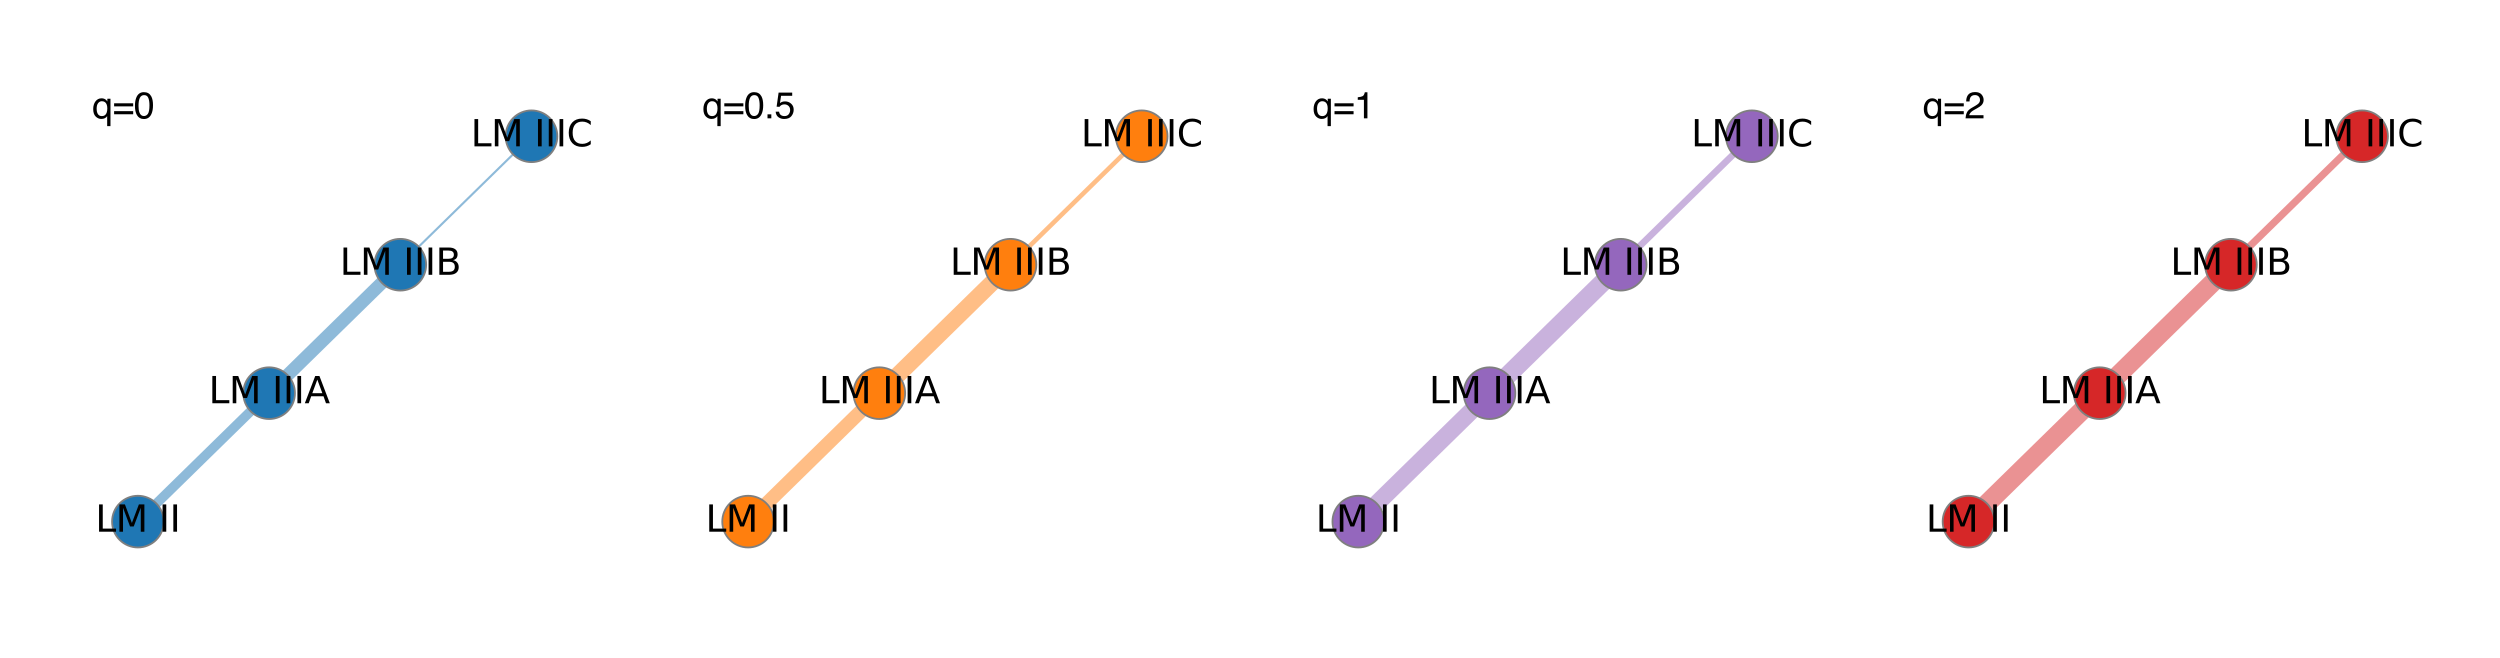 <?xml version="1.0" encoding="utf-8" standalone="no"?>
<!DOCTYPE svg PUBLIC "-//W3C//DTD SVG 1.1//EN"
  "http://www.w3.org/Graphics/SVG/1.1/DTD/svg11.dtd">
<svg xmlns:xlink="http://www.w3.org/1999/xlink" width="1368pt" height="360pt" viewBox="0 0 1368 360" xmlns="http://www.w3.org/2000/svg" version="1.1">
 <defs>
  <style type="text/css">*{stroke-linejoin: round; stroke-linecap: butt}</style>
 </defs>
 <g id="figure_1">
  <g id="patch_1">
   <path d="M 0 360 
L 1368 360 
L 1368 0 
L 0 0 
z
" style="fill: #ffffff"/>
  </g>
  <g id="axes_1">
   <g id="patch_2">
    <path d="M 32.4 327.6 
L 333.9 327.6 
L 333.9 32.4 
L 32.4 32.4 
z
" style="fill: #ffffff"/>
   </g>
   <g id="LineCollection_1">
    <path d="M 75.471 285.429 
L 147.257 215.143 
" clip-path="url(#p51d7e842c4)" style="fill: none; stroke: #1f77b4; stroke-opacity: 0.5; stroke-width: 5.267"/>
    <path d="M 147.257 215.143 
L 219.043 144.857 
" clip-path="url(#p51d7e842c4)" style="fill: none; stroke: #1f77b4; stroke-opacity: 0.5; stroke-width: 7.119"/>
    <path d="M 219.043 144.857 
L 290.829 74.571 
" clip-path="url(#p51d7e842c4)" style="fill: none; stroke: #1f77b4; stroke-opacity: 0.5; stroke-width: 1.168"/>
   </g>
   <g id="matplotlib.axis_1">
    <g id="xtick_1"/>
    <g id="xtick_2"/>
    <g id="xtick_3"/>
   </g>
   <g id="matplotlib.axis_2">
    <g id="ytick_1"/>
    <g id="ytick_2"/>
    <g id="ytick_3"/>
   </g>
   <g id="PathCollection_1">
    <defs>
     <path id="me2b9796da2" d="M 0 14.142 
C 3.751 14.142 7.348 12.652 10 10 
C 12.652 7.348 14.142 3.751 14.142 0 
C 14.142 -3.751 12.652 -7.348 10 -10 
C 7.348 -12.652 3.751 -14.142 0 -14.142 
C -3.751 -14.142 -7.348 -12.652 -10 -10 
C -12.652 -7.348 -14.142 -3.751 -14.142 0 
C -14.142 3.751 -12.652 7.348 -10 10 
C -7.348 12.652 -3.751 14.142 0 14.142 
z
" style="stroke: #7f7f7f"/>
    </defs>
    <g clip-path="url(#p51d7e842c4)">
     <use xlink:href="#me2b9796da2" x="75.471" y="285.429" style="fill: #1f77b4; stroke: #7f7f7f"/>
     <use xlink:href="#me2b9796da2" x="219.043" y="144.857" style="fill: #1f77b4; stroke: #7f7f7f"/>
     <use xlink:href="#me2b9796da2" x="147.257" y="215.143" style="fill: #1f77b4; stroke: #7f7f7f"/>
     <use xlink:href="#me2b9796da2" x="290.829" y="74.571" style="fill: #1f77b4; stroke: #7f7f7f"/>
    </g>
   </g>
   <g id="text_1">
    <g clip-path="url(#p51d7e842c4)">
     <!-- LM II -->
     <g transform="translate(52.193 290.947) scale(0.2 -0.2)">
      <defs>
       <path id="DejaVuSans-4c" d="M 628 4666 
L 1259 4666 
L 1259 531 
L 3531 531 
L 3531 0 
L 628 0 
L 628 4666 
z
" transform="scale(0.016)"/>
       <path id="DejaVuSans-4d" d="M 628 4666 
L 1569 4666 
L 2759 1491 
L 3956 4666 
L 4897 4666 
L 4897 0 
L 4281 0 
L 4281 4097 
L 3078 897 
L 2444 897 
L 1241 4097 
L 1241 0 
L 628 0 
L 628 4666 
z
" transform="scale(0.016)"/>
       <path id="DejaVuSans-20" transform="scale(0.016)"/>
       <path id="DejaVuSans-49" d="M 628 4666 
L 1259 4666 
L 1259 0 
L 628 0 
L 628 4666 
z
" transform="scale(0.016)"/>
      </defs>
      <use xlink:href="#DejaVuSans-4c"/>
      <use xlink:href="#DejaVuSans-4d" x="55.713"/>
      <use xlink:href="#DejaVuSans-20" x="141.992"/>
      <use xlink:href="#DejaVuSans-49" x="173.779"/>
      <use xlink:href="#DejaVuSans-49" x="203.271"/>
     </g>
    </g>
   </g>
   <g id="text_2">
    <g clip-path="url(#p51d7e842c4)">
     <!-- LM IIIB -->
     <g transform="translate(185.954 150.376) scale(0.2 -0.2)">
      <defs>
       <path id="DejaVuSans-42" d="M 1259 2228 
L 1259 519 
L 2272 519 
Q 2781 519 3026 730 
Q 3272 941 3272 1375 
Q 3272 1813 3026 2020 
Q 2781 2228 2272 2228 
L 1259 2228 
z
M 1259 4147 
L 1259 2741 
L 2194 2741 
Q 2656 2741 2882 2914 
Q 3109 3088 3109 3444 
Q 3109 3797 2882 3972 
Q 2656 4147 2194 4147 
L 1259 4147 
z
M 628 4666 
L 2241 4666 
Q 2963 4666 3353 4366 
Q 3744 4066 3744 3513 
Q 3744 3084 3544 2831 
Q 3344 2578 2956 2516 
Q 3422 2416 3680 2098 
Q 3938 1781 3938 1306 
Q 3938 681 3513 340 
Q 3088 0 2303 0 
L 628 0 
L 628 4666 
z
" transform="scale(0.016)"/>
      </defs>
      <use xlink:href="#DejaVuSans-4c"/>
      <use xlink:href="#DejaVuSans-4d" x="55.713"/>
      <use xlink:href="#DejaVuSans-20" x="141.992"/>
      <use xlink:href="#DejaVuSans-49" x="173.779"/>
      <use xlink:href="#DejaVuSans-49" x="203.271"/>
      <use xlink:href="#DejaVuSans-49" x="232.764"/>
      <use xlink:href="#DejaVuSans-42" x="262.256"/>
     </g>
    </g>
   </g>
   <g id="text_3">
    <g clip-path="url(#p51d7e842c4)">
     <!-- LM IIIA -->
     <g transform="translate(114.188 220.662) scale(0.2 -0.2)">
      <defs>
       <path id="DejaVuSans-41" d="M 2188 4044 
L 1331 1722 
L 3047 1722 
L 2188 4044 
z
M 1831 4666 
L 2547 4666 
L 4325 0 
L 3669 0 
L 3244 1197 
L 1141 1197 
L 716 0 
L 50 0 
L 1831 4666 
z
" transform="scale(0.016)"/>
      </defs>
      <use xlink:href="#DejaVuSans-4c"/>
      <use xlink:href="#DejaVuSans-4d" x="55.713"/>
      <use xlink:href="#DejaVuSans-20" x="141.992"/>
      <use xlink:href="#DejaVuSans-49" x="173.779"/>
      <use xlink:href="#DejaVuSans-49" x="203.271"/>
      <use xlink:href="#DejaVuSans-49" x="232.764"/>
      <use xlink:href="#DejaVuSans-41" x="262.256"/>
     </g>
    </g>
   </g>
   <g id="text_4">
    <g clip-path="url(#p51d7e842c4)">
     <!-- LM IIIC -->
     <g transform="translate(257.618 80.09) scale(0.2 -0.2)">
      <defs>
       <path id="DejaVuSans-43" d="M 4122 4306 
L 4122 3641 
Q 3803 3938 3442 4084 
Q 3081 4231 2675 4231 
Q 1875 4231 1450 3742 
Q 1025 3253 1025 2328 
Q 1025 1406 1450 917 
Q 1875 428 2675 428 
Q 3081 428 3442 575 
Q 3803 722 4122 1019 
L 4122 359 
Q 3791 134 3420 21 
Q 3050 -91 2638 -91 
Q 1578 -91 968 557 
Q 359 1206 359 2328 
Q 359 3453 968 4101 
Q 1578 4750 2638 4750 
Q 3056 4750 3426 4639 
Q 3797 4528 4122 4306 
z
" transform="scale(0.016)"/>
      </defs>
      <use xlink:href="#DejaVuSans-4c"/>
      <use xlink:href="#DejaVuSans-4d" x="55.713"/>
      <use xlink:href="#DejaVuSans-20" x="141.992"/>
      <use xlink:href="#DejaVuSans-49" x="173.779"/>
      <use xlink:href="#DejaVuSans-49" x="203.271"/>
      <use xlink:href="#DejaVuSans-49" x="232.764"/>
      <use xlink:href="#DejaVuSans-43" x="262.256"/>
     </g>
    </g>
   </g>
   <g id="text_5">
    <!-- q=0 -->
    <g transform="translate(50.4 64.747) scale(0.2 -0.2)">
     <defs>
      <path id="Helvetica-71" d="M 775 1628 
Q 775 1194 897 900 
Q 1113 378 1669 378 
Q 2256 378 2478 928 
Q 2600 1231 2600 1703 
Q 2600 2138 2466 2428 
Q 2238 2925 1663 2925 
Q 1297 2925 1036 2608 
Q 775 2291 775 1628 
z
M 1606 3422 
Q 2022 3422 2306 3213 
Q 2463 3100 2606 2881 
L 2606 3347 
L 3141 3347 
L 3141 -1334 
L 2575 -1334 
L 2575 384 
Q 2434 159 2186 26 
Q 1938 -106 1566 -106 
Q 1031 -106 609 312 
Q 188 731 188 1588 
Q 188 2391 583 2906 
Q 978 3422 1606 3422 
z
" transform="scale(0.016)"/>
      <path id="Helvetica-3d" d="M 3547 2569 
L 3547 2044 
L 288 2044 
L 288 2569 
L 3547 2569 
z
M 3547 1228 
L 3547 694 
L 288 694 
L 288 1228 
L 3547 1228 
z
" transform="scale(0.016)"/>
      <path id="Helvetica-30" d="M 1731 4475 
Q 2600 4475 2988 3759 
Q 3288 3206 3288 2244 
Q 3288 1331 3016 734 
Q 2622 -122 1728 -122 
Q 922 -122 528 578 
Q 200 1163 200 2147 
Q 200 2909 397 3456 
Q 766 4475 1731 4475 
z
M 1725 391 
Q 2163 391 2422 778 
Q 2681 1166 2681 2222 
Q 2681 2984 2493 3476 
Q 2306 3969 1766 3969 
Q 1269 3969 1039 3501 
Q 809 3034 809 2125 
Q 809 1441 956 1025 
Q 1181 391 1725 391 
z
" transform="scale(0.016)"/>
     </defs>
     <use xlink:href="#Helvetica-71"/>
     <use xlink:href="#Helvetica-3d" x="55.615"/>
     <use xlink:href="#Helvetica-30" x="114.014"/>
    </g>
   </g>
  </g>
  <g id="axes_2">
   <g id="patch_3">
    <path d="M 366.3 327.6 
L 667.8 327.6 
L 667.8 32.4 
L 366.3 32.4 
z
" style="fill: #ffffff"/>
   </g>
   <g id="LineCollection_2">
    <path d="M 409.371 285.429 
L 481.157 215.143 
" clip-path="url(#p4df9cee4ef)" style="fill: none; stroke: #ff7f0e; stroke-opacity: 0.5; stroke-width: 7.629"/>
    <path d="M 481.157 215.143 
L 552.943 144.857 
" clip-path="url(#p4df9cee4ef)" style="fill: none; stroke: #ff7f0e; stroke-opacity: 0.5; stroke-width: 9.08"/>
    <path d="M 552.943 144.857 
L 624.729 74.571 
" clip-path="url(#p4df9cee4ef)" style="fill: none; stroke: #ff7f0e; stroke-opacity: 0.5; stroke-width: 2.51"/>
   </g>
   <g id="matplotlib.axis_3">
    <g id="xtick_4"/>
    <g id="xtick_5"/>
    <g id="xtick_6"/>
   </g>
   <g id="matplotlib.axis_4">
    <g id="ytick_4"/>
    <g id="ytick_5"/>
    <g id="ytick_6"/>
   </g>
   <g id="PathCollection_2">
    <defs>
     <path id="m0d7954d57b" d="M 0 14.142 
C 3.751 14.142 7.348 12.652 10 10 
C 12.652 7.348 14.142 3.751 14.142 0 
C 14.142 -3.751 12.652 -7.348 10 -10 
C 7.348 -12.652 3.751 -14.142 0 -14.142 
C -3.751 -14.142 -7.348 -12.652 -10 -10 
C -12.652 -7.348 -14.142 -3.751 -14.142 0 
C -14.142 3.751 -12.652 7.348 -10 10 
C -7.348 12.652 -3.751 14.142 0 14.142 
z
" style="stroke: #7f7f7f"/>
    </defs>
    <g clip-path="url(#p4df9cee4ef)">
     <use xlink:href="#m0d7954d57b" x="409.371" y="285.429" style="fill: #ff7f0e; stroke: #7f7f7f"/>
     <use xlink:href="#m0d7954d57b" x="552.943" y="144.857" style="fill: #ff7f0e; stroke: #7f7f7f"/>
     <use xlink:href="#m0d7954d57b" x="481.157" y="215.143" style="fill: #ff7f0e; stroke: #7f7f7f"/>
     <use xlink:href="#m0d7954d57b" x="624.729" y="74.571" style="fill: #ff7f0e; stroke: #7f7f7f"/>
    </g>
   </g>
   <g id="text_6">
    <g clip-path="url(#p4df9cee4ef)">
     <!-- LM II -->
     <g transform="translate(386.093 290.947) scale(0.2 -0.2)">
      <use xlink:href="#DejaVuSans-4c"/>
      <use xlink:href="#DejaVuSans-4d" x="55.713"/>
      <use xlink:href="#DejaVuSans-20" x="141.992"/>
      <use xlink:href="#DejaVuSans-49" x="173.779"/>
      <use xlink:href="#DejaVuSans-49" x="203.271"/>
     </g>
    </g>
   </g>
   <g id="text_7">
    <g clip-path="url(#p4df9cee4ef)">
     <!-- LM IIIB -->
     <g transform="translate(519.854 150.376) scale(0.2 -0.2)">
      <use xlink:href="#DejaVuSans-4c"/>
      <use xlink:href="#DejaVuSans-4d" x="55.713"/>
      <use xlink:href="#DejaVuSans-20" x="141.992"/>
      <use xlink:href="#DejaVuSans-49" x="173.779"/>
      <use xlink:href="#DejaVuSans-49" x="203.271"/>
      <use xlink:href="#DejaVuSans-49" x="232.764"/>
      <use xlink:href="#DejaVuSans-42" x="262.256"/>
     </g>
    </g>
   </g>
   <g id="text_8">
    <g clip-path="url(#p4df9cee4ef)">
     <!-- LM IIIA -->
     <g transform="translate(448.088 220.662) scale(0.2 -0.2)">
      <use xlink:href="#DejaVuSans-4c"/>
      <use xlink:href="#DejaVuSans-4d" x="55.713"/>
      <use xlink:href="#DejaVuSans-20" x="141.992"/>
      <use xlink:href="#DejaVuSans-49" x="173.779"/>
      <use xlink:href="#DejaVuSans-49" x="203.271"/>
      <use xlink:href="#DejaVuSans-49" x="232.764"/>
      <use xlink:href="#DejaVuSans-41" x="262.256"/>
     </g>
    </g>
   </g>
   <g id="text_9">
    <g clip-path="url(#p4df9cee4ef)">
     <!-- LM IIIC -->
     <g transform="translate(591.518 80.09) scale(0.2 -0.2)">
      <use xlink:href="#DejaVuSans-4c"/>
      <use xlink:href="#DejaVuSans-4d" x="55.713"/>
      <use xlink:href="#DejaVuSans-20" x="141.992"/>
      <use xlink:href="#DejaVuSans-49" x="173.779"/>
      <use xlink:href="#DejaVuSans-49" x="203.271"/>
      <use xlink:href="#DejaVuSans-49" x="232.764"/>
      <use xlink:href="#DejaVuSans-43" x="262.256"/>
     </g>
    </g>
   </g>
   <g id="text_10">
    <!-- q=0.5 -->
    <g transform="translate(384.3 64.747) scale(0.2 -0.2)">
     <defs>
      <path id="Helvetica-2e" d="M 547 681 
L 1200 681 
L 1200 0 
L 547 0 
L 547 681 
z
" transform="scale(0.016)"/>
      <path id="Helvetica-35" d="M 791 1141 
Q 847 659 1238 475 
Q 1438 381 1700 381 
Q 2200 381 2440 700 
Q 2681 1019 2681 1406 
Q 2681 1875 2395 2131 
Q 2109 2388 1709 2388 
Q 1419 2388 1211 2275 
Q 1003 2163 856 1963 
L 369 1991 
L 709 4400 
L 3034 4400 
L 3034 3856 
L 1131 3856 
L 941 2613 
Q 1097 2731 1238 2791 
Q 1488 2894 1816 2894 
Q 2431 2894 2859 2497 
Q 3288 2100 3288 1491 
Q 3288 856 2895 371 
Q 2503 -113 1644 -113 
Q 1097 -113 676 195 
Q 256 503 206 1141 
L 791 1141 
z
" transform="scale(0.016)"/>
     </defs>
     <use xlink:href="#Helvetica-71"/>
     <use xlink:href="#Helvetica-3d" x="55.615"/>
     <use xlink:href="#Helvetica-30" x="114.014"/>
     <use xlink:href="#Helvetica-2e" x="169.629"/>
     <use xlink:href="#Helvetica-35" x="197.412"/>
    </g>
   </g>
  </g>
  <g id="axes_3">
   <g id="patch_4">
    <path d="M 700.2 327.6 
L 1001.7 327.6 
L 1001.7 32.4 
L 700.2 32.4 
z
" style="fill: #ffffff"/>
   </g>
   <g id="LineCollection_3">
    <path d="M 743.271 285.429 
L 815.057 215.143 
" clip-path="url(#pdf13359a21)" style="fill: none; stroke: #9467bd; stroke-opacity: 0.5; stroke-width: 9.426"/>
    <path d="M 815.057 215.143 
L 886.843 144.857 
" clip-path="url(#pdf13359a21)" style="fill: none; stroke: #9467bd; stroke-opacity: 0.5; stroke-width: 10.123"/>
    <path d="M 886.843 144.857 
L 958.629 74.571 
" clip-path="url(#pdf13359a21)" style="fill: none; stroke: #9467bd; stroke-opacity: 0.5; stroke-width: 3.657"/>
   </g>
   <g id="matplotlib.axis_5">
    <g id="xtick_7"/>
    <g id="xtick_8"/>
    <g id="xtick_9"/>
   </g>
   <g id="matplotlib.axis_6">
    <g id="ytick_7"/>
    <g id="ytick_8"/>
    <g id="ytick_9"/>
   </g>
   <g id="PathCollection_3">
    <defs>
     <path id="md54fb42562" d="M 0 14.142 
C 3.751 14.142 7.348 12.652 10 10 
C 12.652 7.348 14.142 3.751 14.142 0 
C 14.142 -3.751 12.652 -7.348 10 -10 
C 7.348 -12.652 3.751 -14.142 0 -14.142 
C -3.751 -14.142 -7.348 -12.652 -10 -10 
C -12.652 -7.348 -14.142 -3.751 -14.142 0 
C -14.142 3.751 -12.652 7.348 -10 10 
C -7.348 12.652 -3.751 14.142 0 14.142 
z
" style="stroke: #7f7f7f"/>
    </defs>
    <g clip-path="url(#pdf13359a21)">
     <use xlink:href="#md54fb42562" x="743.271" y="285.429" style="fill: #9467bd; stroke: #7f7f7f"/>
     <use xlink:href="#md54fb42562" x="886.843" y="144.857" style="fill: #9467bd; stroke: #7f7f7f"/>
     <use xlink:href="#md54fb42562" x="815.057" y="215.143" style="fill: #9467bd; stroke: #7f7f7f"/>
     <use xlink:href="#md54fb42562" x="958.629" y="74.571" style="fill: #9467bd; stroke: #7f7f7f"/>
    </g>
   </g>
   <g id="text_11">
    <g clip-path="url(#pdf13359a21)">
     <!-- LM II -->
     <g transform="translate(719.993 290.947) scale(0.2 -0.2)">
      <use xlink:href="#DejaVuSans-4c"/>
      <use xlink:href="#DejaVuSans-4d" x="55.713"/>
      <use xlink:href="#DejaVuSans-20" x="141.992"/>
      <use xlink:href="#DejaVuSans-49" x="173.779"/>
      <use xlink:href="#DejaVuSans-49" x="203.271"/>
     </g>
    </g>
   </g>
   <g id="text_12">
    <g clip-path="url(#pdf13359a21)">
     <!-- LM IIIB -->
     <g transform="translate(853.754 150.376) scale(0.2 -0.2)">
      <use xlink:href="#DejaVuSans-4c"/>
      <use xlink:href="#DejaVuSans-4d" x="55.713"/>
      <use xlink:href="#DejaVuSans-20" x="141.992"/>
      <use xlink:href="#DejaVuSans-49" x="173.779"/>
      <use xlink:href="#DejaVuSans-49" x="203.271"/>
      <use xlink:href="#DejaVuSans-49" x="232.764"/>
      <use xlink:href="#DejaVuSans-42" x="262.256"/>
     </g>
    </g>
   </g>
   <g id="text_13">
    <g clip-path="url(#pdf13359a21)">
     <!-- LM IIIA -->
     <g transform="translate(781.988 220.662) scale(0.2 -0.2)">
      <use xlink:href="#DejaVuSans-4c"/>
      <use xlink:href="#DejaVuSans-4d" x="55.713"/>
      <use xlink:href="#DejaVuSans-20" x="141.992"/>
      <use xlink:href="#DejaVuSans-49" x="173.779"/>
      <use xlink:href="#DejaVuSans-49" x="203.271"/>
      <use xlink:href="#DejaVuSans-49" x="232.764"/>
      <use xlink:href="#DejaVuSans-41" x="262.256"/>
     </g>
    </g>
   </g>
   <g id="text_14">
    <g clip-path="url(#pdf13359a21)">
     <!-- LM IIIC -->
     <g transform="translate(925.418 80.09) scale(0.2 -0.2)">
      <use xlink:href="#DejaVuSans-4c"/>
      <use xlink:href="#DejaVuSans-4d" x="55.713"/>
      <use xlink:href="#DejaVuSans-20" x="141.992"/>
      <use xlink:href="#DejaVuSans-49" x="173.779"/>
      <use xlink:href="#DejaVuSans-49" x="203.271"/>
      <use xlink:href="#DejaVuSans-49" x="232.764"/>
      <use xlink:href="#DejaVuSans-43" x="262.256"/>
     </g>
    </g>
   </g>
   <g id="text_15">
    <!-- q=1 -->
    <g transform="translate(718.2 64.747) scale(0.2 -0.2)">
     <defs>
      <path id="Helvetica-31" d="M 613 3169 
L 613 3600 
Q 1222 3659 1462 3798 
Q 1703 3938 1822 4456 
L 2266 4456 
L 2266 0 
L 1666 0 
L 1666 3169 
L 613 3169 
z
" transform="scale(0.016)"/>
     </defs>
     <use xlink:href="#Helvetica-71"/>
     <use xlink:href="#Helvetica-3d" x="55.615"/>
     <use xlink:href="#Helvetica-31" x="114.014"/>
    </g>
   </g>
  </g>
  <g id="axes_4">
   <g id="patch_5">
    <path d="M 1034.1 327.6 
L 1335.6 327.6 
L 1335.6 32.4 
L 1034.1 32.4 
z
" style="fill: #ffffff"/>
   </g>
   <g id="LineCollection_4">
    <path d="M 1077.171 285.429 
L 1148.957 215.143 
" clip-path="url(#p8e1365f995)" style="fill: none; stroke: #d62728; stroke-opacity: 0.5; stroke-width: 10.458"/>
    <path d="M 1148.957 215.143 
L 1220.743 144.857 
" clip-path="url(#p8e1365f995)" style="fill: none; stroke: #d62728; stroke-opacity: 0.5; stroke-width: 10.343"/>
    <path d="M 1220.743 144.857 
L 1292.529 74.571 
" clip-path="url(#p8e1365f995)" style="fill: none; stroke: #d62728; stroke-opacity: 0.5; stroke-width: 3.957"/>
   </g>
   <g id="matplotlib.axis_7">
    <g id="xtick_10"/>
    <g id="xtick_11"/>
    <g id="xtick_12"/>
   </g>
   <g id="matplotlib.axis_8">
    <g id="ytick_10"/>
    <g id="ytick_11"/>
    <g id="ytick_12"/>
   </g>
   <g id="PathCollection_4">
    <defs>
     <path id="m026a1450d8" d="M 0 14.142 
C 3.751 14.142 7.348 12.652 10 10 
C 12.652 7.348 14.142 3.751 14.142 0 
C 14.142 -3.751 12.652 -7.348 10 -10 
C 7.348 -12.652 3.751 -14.142 0 -14.142 
C -3.751 -14.142 -7.348 -12.652 -10 -10 
C -12.652 -7.348 -14.142 -3.751 -14.142 0 
C -14.142 3.751 -12.652 7.348 -10 10 
C -7.348 12.652 -3.751 14.142 0 14.142 
z
" style="stroke: #7f7f7f"/>
    </defs>
    <g clip-path="url(#p8e1365f995)">
     <use xlink:href="#m026a1450d8" x="1077.171" y="285.429" style="fill: #d62728; stroke: #7f7f7f"/>
     <use xlink:href="#m026a1450d8" x="1220.743" y="144.857" style="fill: #d62728; stroke: #7f7f7f"/>
     <use xlink:href="#m026a1450d8" x="1148.957" y="215.143" style="fill: #d62728; stroke: #7f7f7f"/>
     <use xlink:href="#m026a1450d8" x="1292.529" y="74.571" style="fill: #d62728; stroke: #7f7f7f"/>
    </g>
   </g>
   <g id="text_16">
    <g clip-path="url(#p8e1365f995)">
     <!-- LM II -->
     <g transform="translate(1053.893 290.947) scale(0.2 -0.2)">
      <use xlink:href="#DejaVuSans-4c"/>
      <use xlink:href="#DejaVuSans-4d" x="55.713"/>
      <use xlink:href="#DejaVuSans-20" x="141.992"/>
      <use xlink:href="#DejaVuSans-49" x="173.779"/>
      <use xlink:href="#DejaVuSans-49" x="203.271"/>
     </g>
    </g>
   </g>
   <g id="text_17">
    <g clip-path="url(#p8e1365f995)">
     <!-- LM IIIB -->
     <g transform="translate(1187.654 150.376) scale(0.2 -0.2)">
      <use xlink:href="#DejaVuSans-4c"/>
      <use xlink:href="#DejaVuSans-4d" x="55.713"/>
      <use xlink:href="#DejaVuSans-20" x="141.992"/>
      <use xlink:href="#DejaVuSans-49" x="173.779"/>
      <use xlink:href="#DejaVuSans-49" x="203.271"/>
      <use xlink:href="#DejaVuSans-49" x="232.764"/>
      <use xlink:href="#DejaVuSans-42" x="262.256"/>
     </g>
    </g>
   </g>
   <g id="text_18">
    <g clip-path="url(#p8e1365f995)">
     <!-- LM IIIA -->
     <g transform="translate(1115.888 220.662) scale(0.2 -0.2)">
      <use xlink:href="#DejaVuSans-4c"/>
      <use xlink:href="#DejaVuSans-4d" x="55.713"/>
      <use xlink:href="#DejaVuSans-20" x="141.992"/>
      <use xlink:href="#DejaVuSans-49" x="173.779"/>
      <use xlink:href="#DejaVuSans-49" x="203.271"/>
      <use xlink:href="#DejaVuSans-49" x="232.764"/>
      <use xlink:href="#DejaVuSans-41" x="262.256"/>
     </g>
    </g>
   </g>
   <g id="text_19">
    <g clip-path="url(#p8e1365f995)">
     <!-- LM IIIC -->
     <g transform="translate(1259.318 80.09) scale(0.2 -0.2)">
      <use xlink:href="#DejaVuSans-4c"/>
      <use xlink:href="#DejaVuSans-4d" x="55.713"/>
      <use xlink:href="#DejaVuSans-20" x="141.992"/>
      <use xlink:href="#DejaVuSans-49" x="173.779"/>
      <use xlink:href="#DejaVuSans-49" x="203.271"/>
      <use xlink:href="#DejaVuSans-49" x="232.764"/>
      <use xlink:href="#DejaVuSans-43" x="262.256"/>
     </g>
    </g>
   </g>
   <g id="text_20">
    <!-- q=2 -->
    <g transform="translate(1052.1 64.747) scale(0.2 -0.2)">
     <defs>
      <path id="Helvetica-32" d="M 200 0 
Q 231 578 439 1006 
Q 647 1434 1250 1784 
L 1850 2131 
Q 2253 2366 2416 2531 
Q 2672 2791 2672 3125 
Q 2672 3516 2437 3745 
Q 2203 3975 1813 3975 
Q 1234 3975 1013 3538 
Q 894 3303 881 2888 
L 309 2888 
Q 319 3472 525 3841 
Q 891 4491 1816 4491 
Q 2584 4491 2939 4075 
Q 3294 3659 3294 3150 
Q 3294 2613 2916 2231 
Q 2697 2009 2131 1694 
L 1703 1456 
Q 1397 1288 1222 1134 
Q 909 863 828 531 
L 3272 531 
L 3272 0 
L 200 0 
z
" transform="scale(0.016)"/>
     </defs>
     <use xlink:href="#Helvetica-71"/>
     <use xlink:href="#Helvetica-3d" x="55.615"/>
     <use xlink:href="#Helvetica-32" x="114.014"/>
    </g>
   </g>
  </g>
 </g>
 <defs>
  <clipPath id="p51d7e842c4">
   <rect x="32.4" y="32.4" width="301.5" height="295.2"/>
  </clipPath>
  <clipPath id="p4df9cee4ef">
   <rect x="366.3" y="32.4" width="301.5" height="295.2"/>
  </clipPath>
  <clipPath id="pdf13359a21">
   <rect x="700.2" y="32.4" width="301.5" height="295.2"/>
  </clipPath>
  <clipPath id="p8e1365f995">
   <rect x="1034.1" y="32.4" width="301.5" height="295.2"/>
  </clipPath>
 </defs>
</svg>
